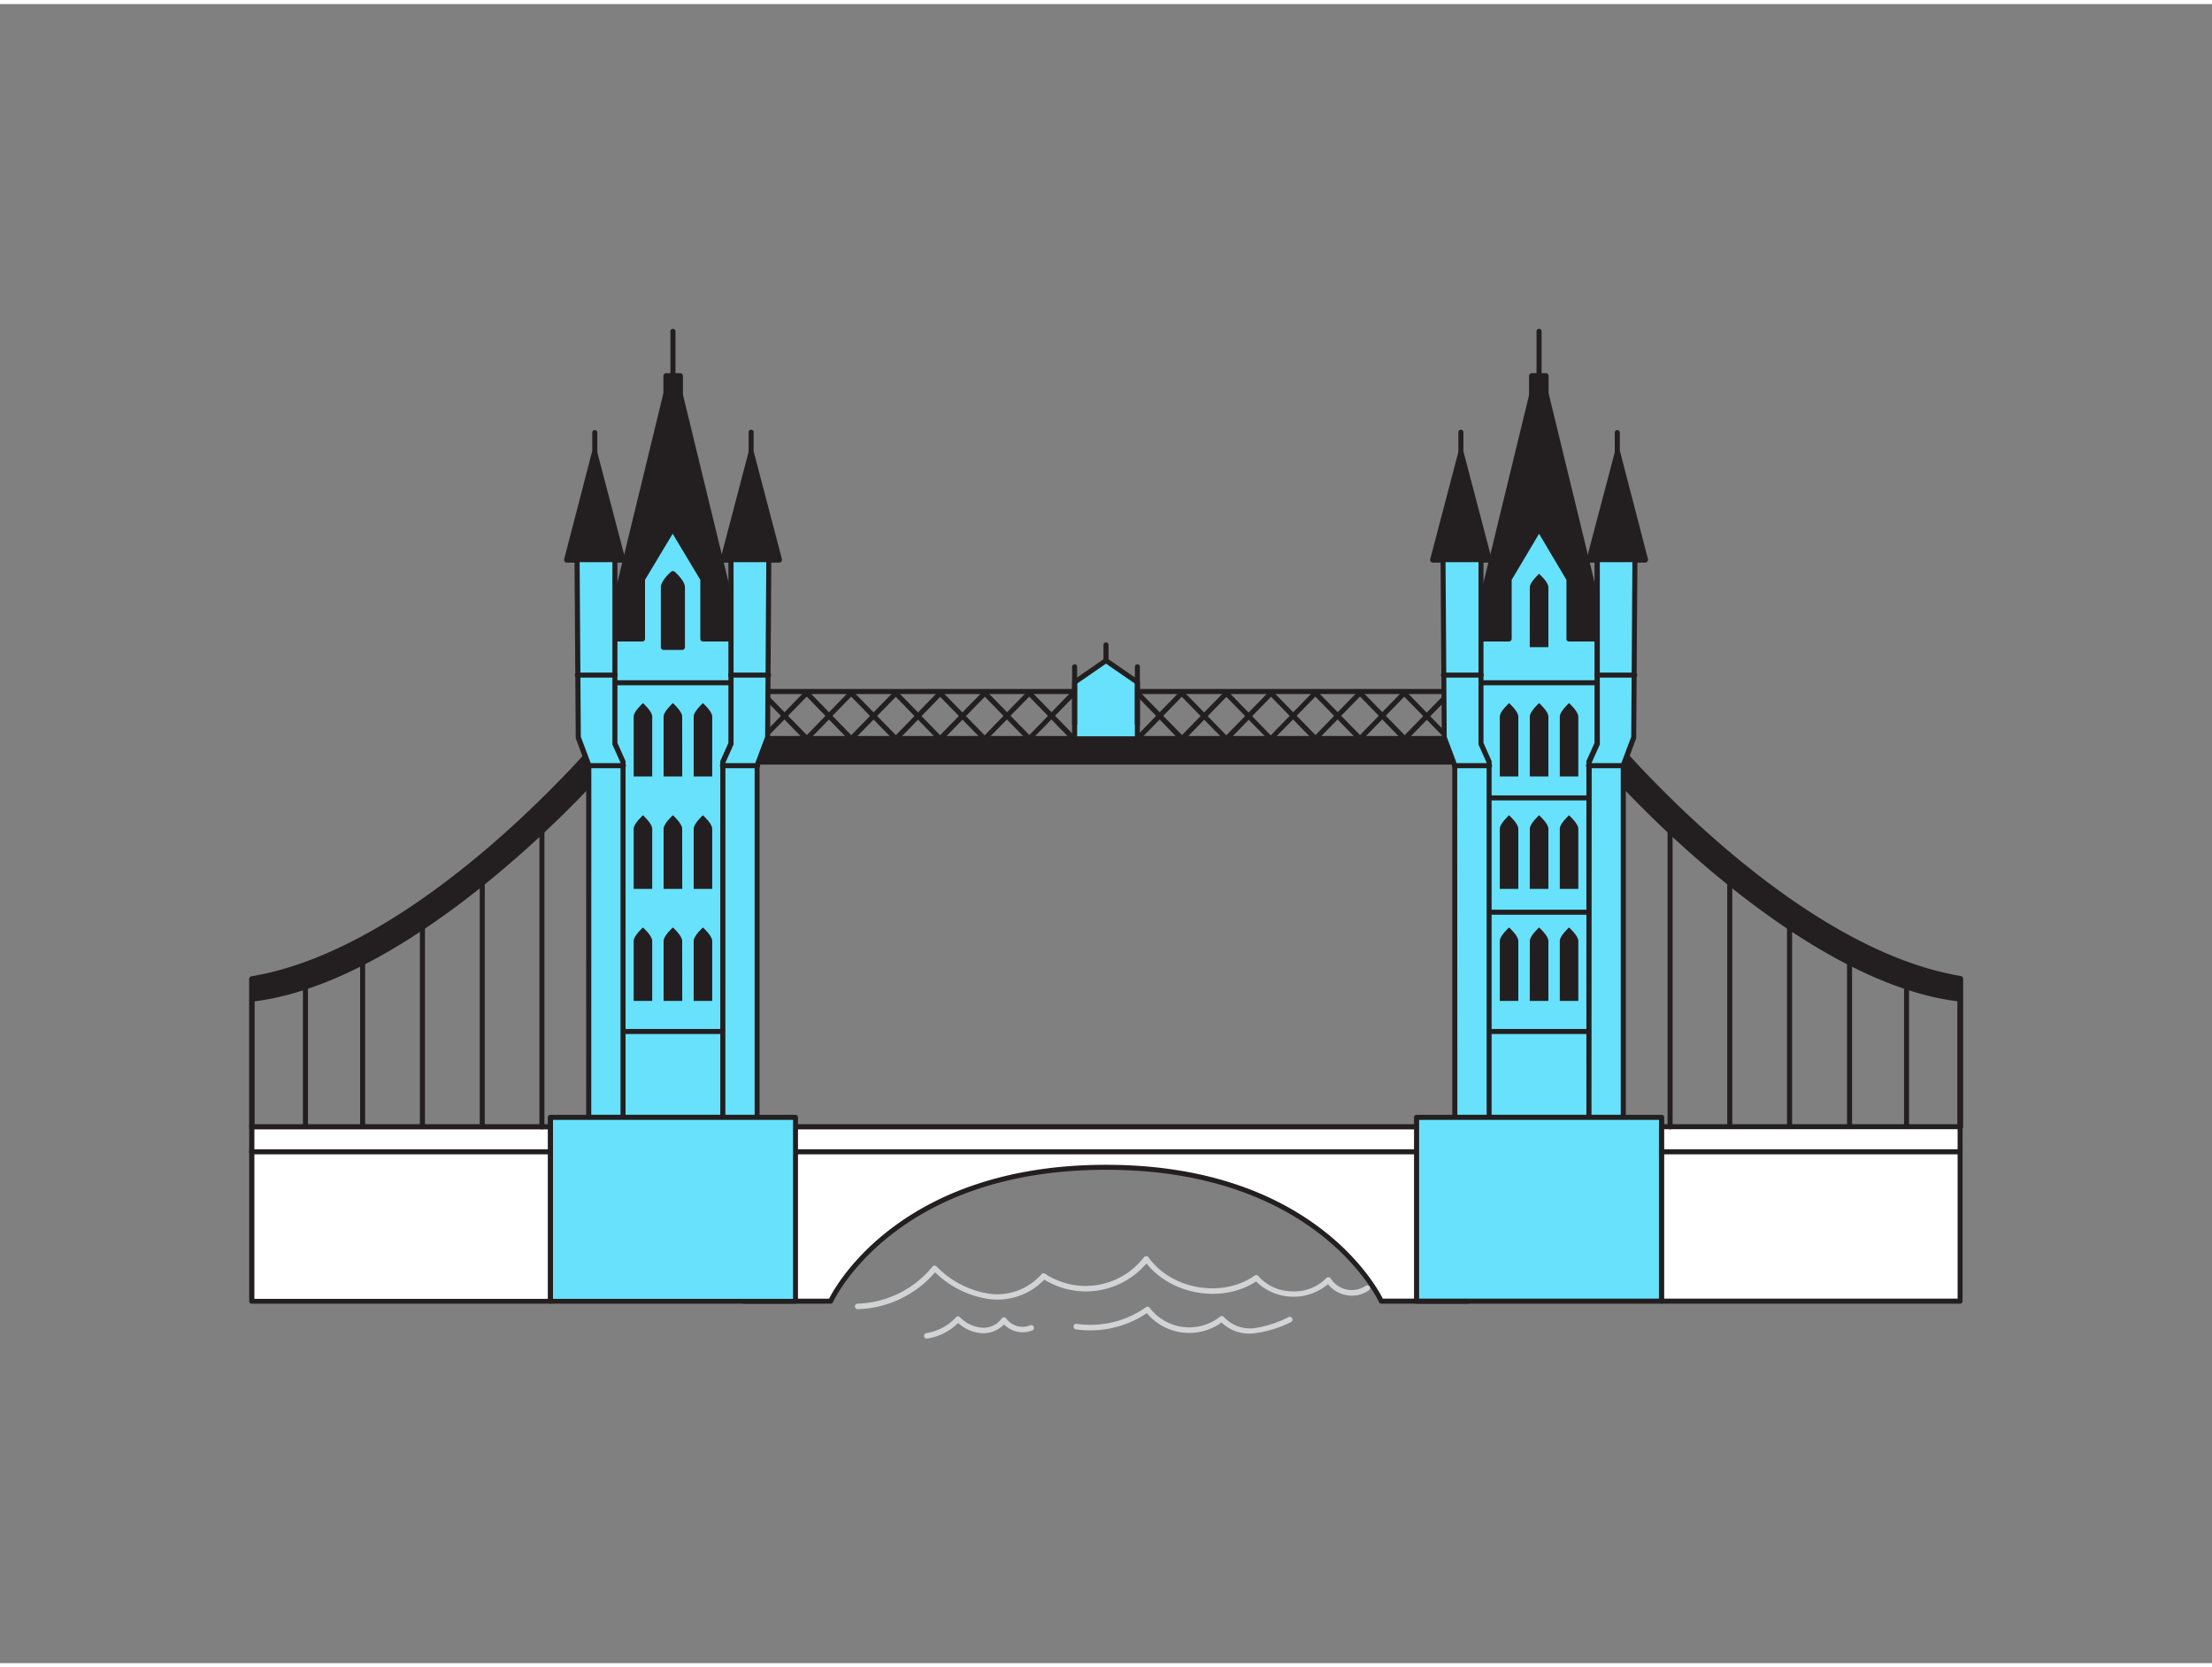 <svg xmlns="http://www.w3.org/2000/svg" viewBox="0 0 400 300" width="406" height="306" class="illustration styles_illustrationTablet__1DWOa"><rect x="0" y="0" width="400" height="300" fill="#808080" stroke="none"/><g id="_307_london_flatline" data-name="#307_london_flatline"><line x1="137.83" y1="132.85" x2="145.88" y2="124.62" fill="#fff"></line><path d="M137.83,133.31a.45.45,0,0,1-.32-.13.46.46,0,0,1,0-.65l8-8.23a.46.46,0,0,1,.66.64l-8.05,8.23A.47.47,0,0,1,137.83,133.31Z" fill="#231f20"></path><line x1="145.88" y1="132.85" x2="137.83" y2="124.62" fill="#fff"></line><path d="M145.88,133.31a.47.47,0,0,1-.33-.14l-8-8.23a.45.45,0,0,1,0-.64.46.46,0,0,1,.65,0l8.05,8.23a.47.47,0,0,1,0,.65A.45.45,0,0,1,145.88,133.31Z" fill="#231f20"></path><line x1="145.88" y1="132.85" x2="153.93" y2="124.62" fill="#fff"></line><path d="M145.88,133.31a.44.44,0,0,1-.32-.13.47.47,0,0,1,0-.65l8-8.23a.45.45,0,0,1,.64,0,.44.44,0,0,1,0,.64l-8,8.23A.47.47,0,0,1,145.88,133.31Z" fill="#231f20"></path><line x1="153.93" y1="132.85" x2="145.88" y2="124.62" fill="#fff"></line><path d="M153.93,133.31a.47.47,0,0,1-.33-.14l-8-8.23a.46.46,0,0,1,.66-.64l8,8.23a.45.45,0,0,1,0,.65A.42.42,0,0,1,153.93,133.31Z" fill="#231f20"></path><line x1="153.93" y1="132.85" x2="161.97" y2="124.62" fill="#fff"></line><path d="M153.93,133.31a.42.42,0,0,1-.32-.13.46.46,0,0,1,0-.65l8.05-8.23a.46.46,0,0,1,.65.64l-8.05,8.23A.47.47,0,0,1,153.93,133.31Z" fill="#231f20"></path><line x1="161.97" y1="132.85" x2="153.93" y2="124.62" fill="#fff"></line><path d="M162,133.31a.43.43,0,0,1-.32-.14l-8.05-8.23a.46.46,0,0,1,.65-.64l8.05,8.23a.46.46,0,0,1,0,.65A.44.44,0,0,1,162,133.31Z" fill="#231f20"></path><line x1="161.97" y1="132.85" x2="170.02" y2="124.62" fill="#fff"></line><path d="M162,133.31a.45.45,0,0,1-.32-.13.46.46,0,0,1,0-.65l8-8.23a.46.46,0,0,1,.66.64l-8,8.23A.47.47,0,0,1,162,133.31Z" fill="#231f20"></path><line x1="170.02" y1="132.85" x2="161.97" y2="124.62" fill="#fff"></line><path d="M170,133.31a.47.47,0,0,1-.33-.14l-8-8.23a.45.45,0,0,1,0-.64.46.46,0,0,1,.65,0l8,8.23a.47.47,0,0,1,0,.65A.45.45,0,0,1,170,133.31Z" fill="#231f20"></path><line x1="170.02" y1="132.85" x2="178.07" y2="124.62" fill="#fff"></line><path d="M170,133.31a.44.44,0,0,1-.32-.13.47.47,0,0,1,0-.65l8.05-8.23a.46.46,0,0,1,.65,0,.45.45,0,0,1,0,.64l-8,8.23A.47.47,0,0,1,170,133.31Z" fill="#231f20"></path><line x1="178.07" y1="132.85" x2="170.02" y2="124.62" fill="#fff"></line><path d="M178.07,133.31a.47.47,0,0,1-.33-.14l-8.05-8.23a.46.46,0,0,1,.66-.64l8,8.23a.46.46,0,0,1,0,.65A.45.45,0,0,1,178.07,133.31Z" fill="#231f20"></path><line x1="178.07" y1="132.85" x2="186.11" y2="124.62" fill="#fff"></line><path d="M178.07,133.31a.44.44,0,0,1-.32-.13.46.46,0,0,1,0-.65l8-8.23a.46.46,0,0,1,.65.64l-8.05,8.23A.47.47,0,0,1,178.07,133.31Z" fill="#231f20"></path><line x1="186.11" y1="132.85" x2="178.07" y2="124.62" fill="#fff"></line><path d="M186.11,133.31a.45.45,0,0,1-.32-.14l-8-8.23a.46.46,0,0,1,.65-.64l8.05,8.23a.46.46,0,0,1,0,.65A.44.44,0,0,1,186.11,133.31Z" fill="#231f20"></path><line x1="186.11" y1="132.85" x2="194.16" y2="124.62" fill="#fff"></line><path d="M186.11,133.31a.45.45,0,0,1-.32-.13.46.46,0,0,1,0-.65l8-8.23a.46.46,0,0,1,.66.64l-8.05,8.23A.47.47,0,0,1,186.11,133.31Z" fill="#231f20"></path><line x1="194.16" y1="132.85" x2="186.11" y2="124.62" fill="#fff"></line><path d="M194.16,133.31a.47.47,0,0,1-.33-.14l-8-8.23a.45.45,0,0,1,0-.64.46.46,0,0,1,.65,0l8.05,8.23a.47.47,0,0,1,0,.65A.45.45,0,0,1,194.16,133.31Z" fill="#231f20"></path><line x1="205.67" y1="132.85" x2="213.72" y2="124.62" fill="#fff"></line><path d="M205.67,133.31a.45.45,0,0,1-.32-.13.46.46,0,0,1,0-.65l8-8.23a.46.46,0,0,1,.66.64L206,133.17A.47.47,0,0,1,205.67,133.31Z" fill="#231f20"></path><line x1="213.72" y1="132.85" x2="205.67" y2="124.62" fill="#fff"></line><path d="M213.72,133.31a.47.47,0,0,1-.33-.14l-8-8.23a.45.45,0,0,1,0-.64.46.46,0,0,1,.65,0l8.05,8.23a.47.47,0,0,1,0,.65A.44.44,0,0,1,213.72,133.31Z" fill="#231f20"></path><line x1="213.72" y1="132.85" x2="221.77" y2="124.62" fill="#fff"></line><path d="M213.72,133.31a.45.45,0,0,1-.32-.13.47.47,0,0,1,0-.65l8.05-8.23a.46.46,0,0,1,.65,0,.45.45,0,0,1,0,.64l-8,8.23A.47.47,0,0,1,213.72,133.31Z" fill="#231f20"></path><line x1="221.77" y1="132.85" x2="213.72" y2="124.62" fill="#fff"></line><path d="M221.77,133.31a.47.47,0,0,1-.33-.14l-8.05-8.23a.46.46,0,0,1,.66-.64l8,8.23a.46.46,0,0,1,0,.65A.45.45,0,0,1,221.77,133.31Z" fill="#231f20"></path><line x1="221.77" y1="132.85" x2="229.81" y2="124.62" fill="#fff"></line><path d="M221.77,133.31a.44.44,0,0,1-.32-.13.47.47,0,0,1,0-.65l8.05-8.23a.46.46,0,0,1,.65.64l-8,8.23A.43.43,0,0,1,221.77,133.31Z" fill="#231f20"></path><line x1="229.81" y1="132.85" x2="221.77" y2="124.62" fill="#fff"></line><path d="M229.81,133.31a.47.47,0,0,1-.32-.14l-8.05-8.23a.46.46,0,0,1,0-.64.45.45,0,0,1,.64,0l8,8.23a.46.46,0,0,1,0,.65A.42.42,0,0,1,229.81,133.31Z" fill="#231f20"></path><line x1="229.81" y1="132.85" x2="237.86" y2="124.62" fill="#fff"></line><path d="M229.81,133.31a.42.42,0,0,1-.31-.13.45.45,0,0,1,0-.65l8-8.23a.45.45,0,0,1,.64,0,.46.46,0,0,1,0,.64l-8.05,8.23A.47.47,0,0,1,229.81,133.31Z" fill="#231f20"></path><line x1="237.86" y1="132.85" x2="229.81" y2="124.62" fill="#fff"></line><path d="M237.86,133.31a.43.43,0,0,1-.32-.14l-8-8.23a.44.44,0,0,1,0-.64.45.45,0,0,1,.64,0l8.05,8.23a.47.47,0,0,1,0,.65A.44.44,0,0,1,237.86,133.31Z" fill="#231f20"></path><line x1="237.86" y1="132.85" x2="245.91" y2="124.62" fill="#fff"></line><path d="M237.86,133.31a.45.45,0,0,1-.32-.13.46.46,0,0,1,0-.65l8-8.23a.46.46,0,0,1,.66.64l-8.05,8.23A.47.47,0,0,1,237.86,133.31Z" fill="#231f20"></path><line x1="245.91" y1="132.85" x2="237.86" y2="124.62" fill="#fff"></line><path d="M245.91,133.31a.47.47,0,0,1-.33-.14l-8-8.23a.45.45,0,0,1,0-.64.46.46,0,0,1,.65,0l8.05,8.23a.47.47,0,0,1,0,.65A.45.45,0,0,1,245.91,133.31Z" fill="#231f20"></path><line x1="245.91" y1="132.85" x2="253.96" y2="124.62" fill="#fff"></line><path d="M245.91,133.31a.44.44,0,0,1-.32-.13.47.47,0,0,1,0-.65l8-8.23a.45.45,0,0,1,.64,0,.44.44,0,0,1,0,.64l-8,8.23A.47.47,0,0,1,245.91,133.31Z" fill="#231f20"></path><line x1="253.96" y1="132.85" x2="245.91" y2="124.62" fill="#fff"></line><path d="M254,133.31a.47.47,0,0,1-.33-.14l-8-8.23a.46.46,0,0,1,.66-.64l8,8.23a.45.45,0,0,1,0,.65A.42.42,0,0,1,254,133.31Z" fill="#231f20"></path><line x1="253.96" y1="132.85" x2="262" y2="124.62" fill="#fff"></line><path d="M254,133.31a.44.44,0,0,1-.32-.13.46.46,0,0,1,0-.65l8.05-8.23a.45.45,0,0,1,.64,0,.46.46,0,0,1,0,.64l-8,8.23A.47.47,0,0,1,254,133.31Z" fill="#231f20"></path><line x1="262" y1="132.85" x2="253.96" y2="124.62" fill="#fff"></line><path d="M262,133.31a.43.43,0,0,1-.32-.14l-8.05-8.23a.46.46,0,0,1,.65-.64l8,8.23a.47.47,0,0,1,0,.65A.44.44,0,0,1,262,133.31Z" fill="#231f20"></path><path d="M271.27,124.76H128.73a.45.45,0,0,1-.46-.45.46.46,0,0,1,.46-.46H271.27a.46.46,0,0,1,.46.46A.45.45,0,0,1,271.27,124.76Z" fill="#231f20"></path><rect x="134.53" y="203.02" width="130.93" height="4.55" fill="#fff"></rect><path d="M265.47,208H134.53a.45.45,0,0,1-.45-.45V203a.45.45,0,0,1,.45-.45H265.47a.45.45,0,0,1,.45.45v4.56A.45.45,0,0,1,265.47,208ZM135,207.12H265v-3.64H135Z" fill="#231f20"></path><path d="M265.47,207.58v27H249.79s-10.71-24.2-49.79-24.2-49.79,24.2-49.79,24.2H134.53v-27Z" fill="#fff"></path><path d="M265.47,235H249.79a.48.48,0,0,1-.42-.27c-.1-.24-11.07-23.94-49.37-23.94s-49.27,23.7-49.37,23.94a.48.48,0,0,1-.42.27H134.53a.46.46,0,0,1-.46-.46v-27a.46.46,0,0,1,.46-.46H265.47a.46.46,0,0,1,.46.46v27A.46.46,0,0,1,265.47,235Zm-15.39-.91H265V208H135v26.1h14.93c1.36-2.69,13.4-24.21,50.08-24.21S248.72,231.44,250.08,234.13Z" fill="#231f20"></path><rect x="129.52" y="132.85" width="140.96" height="4.17" fill="#231f20"></rect><path d="M270.48,137.52h-141a.5.5,0,0,1-.5-.5v-4.17a.5.5,0,0,1,.5-.5h141a.5.5,0,0,1,.5.5V137A.5.5,0,0,1,270.48,137.52Zm-140.46-1H270v-3.17H130Z" fill="#231f20"></path><polygon points="194.33 122.63 200 118.72 205.67 122.63 205.67 132.85 194.33 132.85 194.33 122.63" fill="#68e1fd"></polygon><path d="M205.67,133.31H194.33a.46.46,0,0,1-.46-.46V122.63a.46.46,0,0,1,.2-.38l5.67-3.91a.49.49,0,0,1,.52,0l5.67,3.91a.46.46,0,0,1,.2.38v10.22A.46.46,0,0,1,205.67,133.31Zm-10.89-.91h10.44v-9.53l-5.22-3.6-5.22,3.6Z" fill="#231f20"></path><path d="M194.33,130.63a.45.45,0,0,1-.46-.45V119.9a.46.46,0,1,1,.91,0v10.28A.45.45,0,0,1,194.33,130.63Z" fill="#231f20"></path><path d="M205.67,130.63a.45.45,0,0,1-.45-.45V119.9a.46.46,0,1,1,.91,0v10.28A.45.45,0,0,1,205.67,130.63Z" fill="#231f20"></path><path d="M200,119.18a.47.47,0,0,1-.46-.46v-2.84a.46.46,0,0,1,.92,0v2.84A.47.47,0,0,1,200,119.18Z" fill="#231f20"></path><path d="M45.55,203V176.29c32-5.33,64-44.36,64-44.36l-1.76,7.69s-32.59,36.83-62.26,40.26" fill="#231f20"></path><path d="M45.55,203.52a.5.5,0,0,1-.5-.5V179.88h0v-3.58a.51.51,0,0,1,.42-.5c31.45-5.23,63.39-43.79,63.71-44.17a.51.51,0,0,1,.61-.14.52.52,0,0,1,.26.56l-1.75,7.69a.43.43,0,0,1-.12.22c-.32.37-32.72,36.65-62.13,40.37V203A.5.5,0,0,1,45.55,203.52Zm.5-26.81v2.6c28.27-3.66,59.45-37.87,61.3-39.93l1.28-5.58C102.26,141.1,74.08,171.79,46.05,176.71Z" fill="#231f20"></path><path d="M55.23,203.48a.45.45,0,0,1-.45-.46V177.68a.46.46,0,0,1,.91,0V203A.45.45,0,0,1,55.23,203.48Z" fill="#231f20"></path><path d="M65.58,203.48a.45.45,0,0,1-.46-.46V173.31a.46.46,0,0,1,.91,0V203A.45.45,0,0,1,65.58,203.48Z" fill="#231f20"></path><path d="M76.39,203.48a.46.46,0,0,1-.46-.46V167a.46.46,0,0,1,.92,0V203A.46.46,0,0,1,76.39,203.48Z" fill="#231f20"></path><path d="M87.2,203.48a.45.45,0,0,1-.45-.46V159a.46.46,0,0,1,.91,0v44A.45.45,0,0,1,87.2,203.48Z" fill="#231f20"></path><path d="M121.69,68.71a.46.46,0,0,1-.46-.45V59.18a.46.46,0,0,1,.92,0v9.08A.46.46,0,0,1,121.69,68.71Z" fill="#231f20"></path><polygon points="120.41 70.66 122.97 70.66 134.07 116.3 109.31 116.3 120.41 70.66" fill="#231f20"></polygon><path d="M134.07,116.79H109.32a.51.51,0,0,1-.4-.19.49.49,0,0,1-.09-.42l11.09-45.63a.51.51,0,0,1,.49-.39H123a.49.49,0,0,1,.48.39l11.09,45.63a.49.49,0,0,1-.09.42A.51.51,0,0,1,134.07,116.79Zm-24.12-1h23.48L122.58,71.16H120.8Z" fill="#231f20"></path><rect x="120.42" y="67.24" width="2.55" height="3.42" fill="#231f20"></rect><path d="M123,71.16h-2.54a.5.5,0,0,1-.5-.5V67.24a.5.5,0,0,1,.5-.5H123a.5.5,0,0,1,.5.5v3.42A.5.5,0,0,1,123,71.16Zm-2-1h1.54V67.74h-1.54Z" fill="#231f20"></path><polygon points="127.1 114.8 127.1 103.99 121.69 94.89 116.28 103.99 116.28 114.8 111.08 114.8 111.08 201.31 132.3 201.31 132.3 114.8 127.1 114.8" fill="#68e1fd"></polygon><path d="M132.3,201.77H111.09a.46.46,0,0,1-.46-.46V114.8a.45.45,0,0,1,.46-.45h4.74V104a.46.46,0,0,1,.06-.23l5.41-9.1a.47.47,0,0,1,.78,0l5.41,9.1a.46.46,0,0,1,.06.23v10.36h4.75a.45.45,0,0,1,.45.45v86.51A.46.46,0,0,1,132.3,201.77Zm-20.76-.92h20.3V115.26H127.1a.47.47,0,0,1-.46-.46V104.11l-5-8.33-5,8.33V114.8a.46.46,0,0,1-.46.46h-4.74Z" fill="#231f20"></path><path d="M132.3,123.18H111.09a.46.46,0,1,1,0-.91H132.3a.46.46,0,0,1,0,.91Z" fill="#231f20"></path><path d="M117.94,139.67h-3.35V128.83c0-.93,1.68-2.43,1.68-2.43s1.67,1.5,1.67,2.43Z" fill="#231f20"></path><path d="M123.37,139.67H120V128.83c0-.93,1.68-2.43,1.68-2.43s1.68,1.5,1.68,2.43Z" fill="#231f20"></path><path d="M128.79,139.67h-3.35V128.83c0-.93,1.67-2.43,1.67-2.43s1.68,1.5,1.68,2.43Z" fill="#231f20"></path><path d="M117.94,160h-3.35V149.11c0-.92,1.68-2.43,1.68-2.43s1.67,1.51,1.67,2.43Z" fill="#231f20"></path><path d="M123.37,160H120V149.11c0-.92,1.68-2.43,1.68-2.43s1.68,1.51,1.68,2.43Z" fill="#231f20"></path><path d="M128.79,160h-3.35V149.11c0-.92,1.67-2.43,1.67-2.43s1.68,1.51,1.68,2.43Z" fill="#231f20"></path><path d="M117.94,180.25h-3.35V169.4c0-.93,1.68-2.43,1.68-2.43s1.67,1.5,1.67,2.43Z" fill="#231f20"></path><path d="M123.37,180.25H120V169.4c0-.93,1.68-2.43,1.68-2.43s1.68,1.5,1.68,2.43Z" fill="#231f20"></path><path d="M128.79,180.25h-3.35V169.4c0-.93,1.67-2.43,1.67-2.43s1.68,1.5,1.68,2.43Z" fill="#231f20"></path><path d="M131.54,186.24h-19.7a.46.46,0,0,1-.46-.45.47.47,0,0,1,.46-.46h19.7a.47.47,0,0,1,.46.46A.46.46,0,0,1,131.54,186.24Z" fill="#231f20"></path><polygon points="107.56 81.19 112.62 100.46 102.5 100.46 107.56 81.19" fill="#231f20"></polygon><path d="M112.62,101H102.5a.52.52,0,0,1-.4-.2.5.5,0,0,1-.08-.43l5-19.27a.52.52,0,0,1,1,0l5.06,19.27a.48.48,0,0,1-.09.43A.5.5,0,0,1,112.62,101Zm-9.47-1H112l-4.41-16.81Z" fill="#231f20"></path><polygon points="104.32 100.46 104.53 132.58 106.46 137.72 106.46 201.31 112.67 201.31 112.67 137.07 111.16 133.7 111.16 100.46 104.32 100.46" fill="#68e1fd"></polygon><path d="M112.67,201.77h-6.21a.47.47,0,0,1-.46-.46V137.8l-1.89-5.06a.45.45,0,0,1,0-.16l-.22-32.12a.47.47,0,0,1,.14-.33.46.46,0,0,1,.32-.13h6.84a.46.46,0,0,1,.46.46V133.6l1.47,3.29a.53.53,0,0,1,0,.18v64.24A.47.47,0,0,1,112.67,201.77Zm-5.75-.92h5.29V137.17l-1.47-3.28a.65.65,0,0,1,0-.19V100.91h-5.92l.21,31.58,1.9,5.06a.5.5,0,0,1,0,.16Z" fill="#231f20"></path><path d="M111.16,121.79h-6.7a.46.46,0,1,1,0-.91h6.7a.46.46,0,1,1,0,.91Z" fill="#231f20"></path><path d="M112.67,138.17h-6.21a.46.46,0,1,1,0-.91h6.21a.46.46,0,1,1,0,.91Z" fill="#231f20"></path><polygon points="135.82 81.19 130.76 100.46 140.88 100.46 135.82 81.19" fill="#231f20"></polygon><path d="M140.88,101H130.76a.5.5,0,0,1-.39-.2.48.48,0,0,1-.09-.43l5.06-19.27a.52.52,0,0,1,1,0l5.06,19.27a.51.51,0,0,1-.09.43A.52.52,0,0,1,140.88,101Zm-9.47-1h8.82l-4.41-16.81Z" fill="#231f20"></path><polygon points="139.06 100.46 138.85 132.58 136.92 137.72 136.92 201.31 130.71 201.31 130.71 137.07 132.22 133.7 132.22 100.46 139.06 100.46" fill="#68e1fd"></polygon><path d="M136.92,201.77h-6.21a.47.47,0,0,1-.46-.46V137.07a.53.53,0,0,1,0-.18l1.47-3.29V100.46a.46.46,0,0,1,.46-.46h6.84a.44.44,0,0,1,.46.46l-.22,32.12a.88.88,0,0,1,0,.16l-1.9,5.06v63.51A.47.47,0,0,1,136.92,201.77Zm-5.75-.92h5.29V137.71a.5.5,0,0,1,0-.16l1.9-5.06.21-31.58h-5.92V133.7a.43.43,0,0,1,0,.19l-1.47,3.28Z" fill="#231f20"></path><line x1="138.92" y1="121.34" x2="132.22" y2="121.34" fill="#fff"></line><path d="M138.92,121.79h-6.7a.46.46,0,1,1,0-.91h6.7a.46.46,0,1,1,0,.91Z" fill="#231f20"></path><line x1="136.92" y1="137.72" x2="130.71" y2="137.72" fill="#fff"></line><path d="M136.92,138.17h-6.21a.46.46,0,1,1,0-.91h6.21a.46.46,0,1,1,0,.91Z" fill="#231f20"></path><path d="M107.56,82.44a.46.46,0,0,1-.46-.46V77.49a.46.46,0,0,1,.92,0V82A.46.46,0,0,1,107.56,82.44Z" fill="#231f20"></path><path d="M135.82,82.44a.45.45,0,0,1-.45-.46V77.49a.46.46,0,1,1,.91,0V82A.45.45,0,0,1,135.82,82.44Z" fill="#231f20"></path><rect x="99.51" y="201.31" width="44.32" height="33.28" fill="#68e1fd"></rect><path d="M143.84,235H99.51a.45.45,0,0,1-.45-.45V201.31a.46.46,0,0,1,.45-.46h44.33a.47.47,0,0,1,.46.46v33.28A.46.46,0,0,1,143.84,235ZM100,234.13h43.41V201.77H100Z" fill="#231f20"></path><path d="M123.37,116.29H120V105.45c0-.93,1.68-2.43,1.68-2.43s1.68,1.5,1.68,2.43Z" fill="#231f20"></path><path d="M123.37,116.79H120a.5.5,0,0,1-.5-.5V105.45c0-1.1,1.54-2.53,1.85-2.8a.49.49,0,0,1,.66,0c.31.27,1.85,1.7,1.85,2.8v10.84A.5.5,0,0,1,123.37,116.79Zm-2.86-1h2.36V105.45a3.92,3.92,0,0,0-1.18-1.74,3.92,3.92,0,0,0-1.18,1.74Z" fill="#231f20"></path><rect x="45.55" y="203.02" width="53.96" height="4.55" fill="#fff"></rect><path d="M99.51,208h-54a.45.45,0,0,1-.45-.45V203a.45.45,0,0,1,.45-.45h54a.45.45,0,0,1,.46.45v4.56A.45.45,0,0,1,99.51,208ZM46,207.12H99.06v-3.64H46Z" fill="#231f20"></path><rect x="45.55" y="207.58" width="53.96" height="27.01" fill="#fff"></rect><path d="M99.51,235h-54a.45.45,0,0,1-.45-.45v-27a.45.45,0,0,1,.45-.46h54a.45.45,0,0,1,.46.46v27A.45.45,0,0,1,99.51,235ZM46,234.13H99.06V208H46Z" fill="#231f20"></path><path d="M98,203.48a.45.45,0,0,1-.46-.46V149.53a.46.46,0,1,1,.91,0V203A.45.45,0,0,1,98,203.48Z" fill="#231f20"></path><path d="M354.45,203V176.29c-32-5.33-64-44.36-64-44.36l1.76,7.69s32.59,36.83,62.26,40.26" fill="#231f20"></path><path d="M354.45,203.52a.5.5,0,0,1-.5-.5v-22.7c-29.41-3.72-61.81-40-62.13-40.37a.43.43,0,0,1-.12-.22L290,132a.52.52,0,0,1,.26-.56.51.51,0,0,1,.61.14c.32.38,32.26,38.94,63.71,44.17a.51.51,0,0,1,.42.5v3.58h0V203A.5.5,0,0,1,354.45,203.52Zm-61.8-64.14c1.85,2.06,33,36.27,61.3,39.93v-2.6c-28-4.92-56.21-35.61-62.58-42.91Z" fill="#231f20"></path><path d="M344.77,203.48a.45.45,0,0,1-.46-.46V177.68a.46.46,0,0,1,.91,0V203A.45.45,0,0,1,344.77,203.48Z" fill="#231f20"></path><path d="M334.42,203.48A.45.45,0,0,1,334,203V173.31a.46.46,0,0,1,.91,0V203A.45.45,0,0,1,334.42,203.48Z" fill="#231f20"></path><path d="M323.61,203.48a.46.46,0,0,1-.46-.46V167a.46.46,0,1,1,.92,0V203A.46.46,0,0,1,323.61,203.48Z" fill="#231f20"></path><path d="M312.8,203.48a.45.45,0,0,1-.46-.46V159a.46.46,0,0,1,.91,0v44A.45.45,0,0,1,312.8,203.48Z" fill="#231f20"></path><line x1="278.31" y1="68.26" x2="278.31" y2="59.18" fill="#fff"></line><path d="M278.31,68.71a.46.46,0,0,1-.46-.45V59.18a.46.46,0,0,1,.92,0v9.08A.46.46,0,0,1,278.31,68.71Z" fill="#231f20"></path><polygon points="279.59 70.66 277.02 70.66 265.93 116.3 290.69 116.3 279.59 70.66" fill="#231f20"></polygon><path d="M290.68,116.79H265.93a.51.51,0,0,1-.39-.19.49.49,0,0,1-.09-.42l11.09-45.63a.49.49,0,0,1,.48-.39h2.57a.51.51,0,0,1,.49.39l11.09,45.63a.49.49,0,0,1-.09.42A.51.51,0,0,1,290.68,116.79Zm-24.11-1h23.48L279.2,71.16h-1.78Z" fill="#231f20"></path><rect x="277.04" y="67.24" width="2.55" height="3.42" transform="translate(556.62 137.91) rotate(-180)" fill="#231f20"></rect><path d="M279.58,71.16H277a.5.5,0,0,1-.5-.5V67.24a.5.5,0,0,1,.5-.5h2.54a.5.5,0,0,1,.5.5v3.42A.5.5,0,0,1,279.58,71.16Zm-2-1h1.54V67.74h-1.54Z" fill="#231f20"></path><polygon points="272.9 114.8 272.9 103.99 278.31 94.89 283.72 103.99 283.72 114.8 288.92 114.8 288.92 201.31 267.7 201.31 267.7 114.8 272.9 114.8" fill="#68e1fd"></polygon><path d="M288.91,201.77H267.7a.46.46,0,0,1-.45-.46V114.8a.45.45,0,0,1,.45-.45h4.75V104a.46.46,0,0,1,.06-.23l5.41-9.1a.47.47,0,0,1,.78,0l5.41,9.1a.46.46,0,0,1,.06.23v10.36h4.74a.45.45,0,0,1,.46.45v86.51A.46.46,0,0,1,288.91,201.77Zm-20.75-.92h20.3V115.26h-4.74a.46.46,0,0,1-.46-.46V104.11l-4.95-8.33-4.95,8.33V114.8a.47.47,0,0,1-.46.46h-4.74Z" fill="#231f20"></path><line x1="288.91" y1="122.73" x2="267.7" y2="122.73" fill="#fff"></line><path d="M288.91,123.18H267.7a.46.46,0,0,1,0-.91h21.21a.46.46,0,1,1,0,.91Z" fill="#231f20"></path><path d="M282.06,139.67h3.35V128.83c0-.93-1.68-2.43-1.68-2.43s-1.67,1.5-1.67,2.43Z" fill="#231f20"></path><path d="M276.63,139.67H280V128.83c0-.93-1.68-2.43-1.68-2.43s-1.68,1.5-1.68,2.43Z" fill="#231f20"></path><path d="M271.21,139.67h3.35V128.83c0-.93-1.67-2.43-1.67-2.43s-1.68,1.5-1.68,2.43Z" fill="#231f20"></path><path d="M282.06,160h3.35V149.11c0-.92-1.68-2.43-1.68-2.43s-1.67,1.51-1.67,2.43Z" fill="#231f20"></path><path d="M276.63,160H280V149.11c0-.92-1.68-2.43-1.68-2.43s-1.68,1.51-1.68,2.43Z" fill="#231f20"></path><path d="M271.21,160h3.35V149.11c0-.92-1.67-2.43-1.67-2.43s-1.68,1.51-1.68,2.43Z" fill="#231f20"></path><path d="M282.06,180.25h3.35V169.4c0-.93-1.68-2.43-1.68-2.43s-1.67,1.5-1.67,2.43Z" fill="#231f20"></path><path d="M276.63,180.25H280V169.4c0-.93-1.68-2.43-1.68-2.43s-1.68,1.5-1.68,2.43Z" fill="#231f20"></path><path d="M271.21,180.25h3.35V169.4c0-.93-1.67-2.43-1.67-2.43s-1.68,1.5-1.68,2.43Z" fill="#231f20"></path><line x1="287.33" y1="143.58" x2="269.29" y2="143.58" fill="#fff"></line><path d="M287.33,144h-18a.47.47,0,0,1-.46-.46.46.46,0,0,1,.46-.45h18a.46.46,0,0,1,.46.45A.47.47,0,0,1,287.33,144Z" fill="#231f20"></path><line x1="287.33" y1="164.21" x2="269.29" y2="164.21" fill="#fff"></line><path d="M287.33,164.67h-18a.46.46,0,1,1,0-.91h18a.46.46,0,1,1,0,.91Z" fill="#231f20"></path><line x1="288.16" y1="185.79" x2="268.46" y2="185.79" fill="#fff"></line><path d="M288.16,186.24h-19.7a.46.46,0,0,1-.46-.45.47.47,0,0,1,.46-.46h19.7a.47.47,0,0,1,.46.46A.46.46,0,0,1,288.16,186.24Z" fill="#231f20"></path><polygon points="292.44 81.19 287.38 100.46 297.5 100.46 292.44 81.19" fill="#231f20"></polygon><path d="M297.5,101H287.38a.5.5,0,0,1-.39-.2.48.48,0,0,1-.09-.43L292,81.06a.52.52,0,0,1,1,0L298,100.33a.5.5,0,0,1-.08.43A.52.52,0,0,1,297.5,101ZM288,100h8.82l-4.41-16.81Z" fill="#231f20"></path><polygon points="295.68 100.46 295.47 132.58 293.54 137.72 293.54 201.31 287.33 201.31 287.33 137.07 288.84 133.7 288.84 100.46 295.68 100.46" fill="#68e1fd"></polygon><path d="M293.54,201.77h-6.21a.47.47,0,0,1-.46-.46V137.07a.53.53,0,0,1,0-.18l1.47-3.29V100.46a.46.46,0,0,1,.46-.46h6.84a.46.46,0,0,1,.32.13.47.47,0,0,1,.14.33l-.22,32.12a.45.45,0,0,1,0,.16L294,137.8v63.51A.47.47,0,0,1,293.54,201.77Zm-5.75-.92h5.29V137.71a.5.5,0,0,1,0-.16l1.9-5.06.21-31.58H289.3V133.7a.65.65,0,0,1,0,.19l-1.47,3.28Z" fill="#231f20"></path><line x1="295.54" y1="121.34" x2="288.84" y2="121.34" fill="#fff"></line><path d="M295.54,121.79h-6.7a.46.46,0,1,1,0-.91h6.7a.46.46,0,1,1,0,.91Z" fill="#231f20"></path><line x1="293.54" y1="137.72" x2="287.33" y2="137.72" fill="#fff"></line><path d="M293.54,138.17h-6.21a.46.46,0,1,1,0-.91h6.21a.46.46,0,1,1,0,.91Z" fill="#231f20"></path><polygon points="264.18 81.19 269.24 100.46 259.12 100.46 264.18 81.19" fill="#231f20"></polygon><path d="M269.24,101H259.12a.52.52,0,0,1-.4-.2.51.51,0,0,1-.09-.43l5.06-19.27a.52.52,0,0,1,1,0l5.06,19.27a.48.48,0,0,1-.09.43A.5.5,0,0,1,269.24,101Zm-9.47-1h8.82l-4.41-16.81Z" fill="#231f20"></path><polygon points="260.94 100.46 261.15 132.58 263.08 137.72 263.08 201.31 269.29 201.31 269.29 137.07 267.78 133.7 267.78 100.46 260.94 100.46" fill="#68e1fd"></polygon><path d="M269.29,201.77h-6.21a.47.47,0,0,1-.46-.46V137.8l-1.9-5.06a.88.88,0,0,1,0-.16l-.22-32.12a.44.44,0,0,1,.46-.46h6.84a.46.46,0,0,1,.46.46V133.6l1.47,3.29a.53.53,0,0,1,0,.18v64.24A.47.47,0,0,1,269.29,201.77Zm-5.75-.92h5.29V137.17l-1.47-3.28a.43.43,0,0,1,0-.19V100.91H261.4l.21,31.58,1.9,5.06a.5.5,0,0,1,0,.16Z" fill="#231f20"></path><line x1="261.08" y1="121.34" x2="267.78" y2="121.34" fill="#fff"></line><path d="M267.78,121.79h-6.7a.46.46,0,1,1,0-.91h6.7a.46.46,0,1,1,0,.91Z" fill="#231f20"></path><path d="M269.29,138.17h-6.21a.46.46,0,1,1,0-.91h6.21a.46.46,0,1,1,0,.91Z" fill="#231f20"></path><line x1="292.44" y1="81.98" x2="292.44" y2="77.49" fill="#fff"></line><path d="M292.44,82.44A.46.46,0,0,1,292,82V77.49a.46.46,0,0,1,.92,0V82A.46.46,0,0,1,292.44,82.44Z" fill="#231f20"></path><line x1="264.18" y1="81.98" x2="264.18" y2="77.49" fill="#fff"></line><path d="M264.18,82.44a.45.45,0,0,1-.46-.46V77.49a.46.46,0,1,1,.91,0V82A.45.45,0,0,1,264.18,82.44Z" fill="#231f20"></path><rect x="256.16" y="201.31" width="44.32" height="33.28" fill="#68e1fd"></rect><path d="M300.49,235H256.16a.46.46,0,0,1-.46-.45V201.31a.47.47,0,0,1,.46-.46h44.33a.46.46,0,0,1,.45.46v33.28A.45.45,0,0,1,300.49,235Zm-43.87-.91H300V201.77H256.62Z" fill="#231f20"></path><path d="M276.63,116.29H280V105.45c0-.93-1.68-2.43-1.68-2.43s-1.68,1.5-1.68,2.43Z" fill="#231f20"></path><rect x="300.49" y="203.02" width="53.96" height="4.55" transform="translate(654.93 410.6) rotate(-180)" fill="#fff"></rect><path d="M354.45,208h-54a.45.45,0,0,1-.46-.45V203a.45.45,0,0,1,.46-.45h54a.45.45,0,0,1,.45.45v4.56A.45.45,0,0,1,354.45,208Zm-53.51-.91H354v-3.64H300.94Z" fill="#231f20"></path><rect x="300.49" y="207.58" width="53.96" height="27.01" transform="translate(654.93 442.16) rotate(-180)" fill="#fff"></rect><path d="M354.45,235h-54a.45.45,0,0,1-.46-.45v-27a.45.45,0,0,1,.46-.46h54a.45.45,0,0,1,.45.46v27A.45.45,0,0,1,354.45,235Zm-53.51-.91H354V208H300.94Z" fill="#231f20"></path><path d="M302,203.48a.45.45,0,0,1-.45-.46V149.53a.46.46,0,1,1,.91,0V203A.45.45,0,0,1,302,203.48Z" fill="#231f20"></path><path d="M155.1,236a.51.51,0,0,1-.5-.49.5.5,0,0,1,.49-.51,18.2,18.2,0,0,0,13.52-6.69.52.52,0,0,1,.36-.19.49.49,0,0,1,.38.14,16.88,16.88,0,0,0,9.41,4.92,10.64,10.64,0,0,0,9.56-3.49.5.5,0,0,1,.68-.09,13.3,13.3,0,0,0,17.86-3,.52.52,0,0,1,.81,0c4.17,5.86,13.33,7.44,19.22,3.32a.48.48,0,0,1,.66.09,8.2,8.2,0,0,0,6.08,2.76,8.08,8.08,0,0,0,6.22-2.41.52.52,0,0,1,.43-.15.51.51,0,0,1,.37.25,4.51,4.51,0,0,0,6.3,1.32.51.51,0,0,1,.7.1.5.5,0,0,1-.11.7,5.24,5.24,0,0,1-4.22.84,5.38,5.38,0,0,1-3.18-1.94,9.68,9.68,0,0,1-13-.49c-6.13,4-15.28,2.45-19.82-3.27a14.36,14.36,0,0,1-18.48,2.93,11.74,11.74,0,0,1-10.15,3.5,17.64,17.64,0,0,1-9.6-4.82A19.17,19.17,0,0,1,155.12,236Z" fill="#d1d3d4"></path><path d="M226.12,240.41a7.23,7.23,0,0,1-5.23-2,10,10,0,0,1-13.5-1.69,18.46,18.46,0,0,1-12.83,2.93.5.5,0,0,1,.15-1,17.36,17.36,0,0,0,12.5-3,.52.52,0,0,1,.38-.09.56.56,0,0,1,.33.21,9,9,0,0,0,12.7,1.59.49.49,0,0,1,.37-.12.5.5,0,0,1,.34.18,6.43,6.43,0,0,0,5.56,2,20.07,20.07,0,0,0,6.13-2,.5.5,0,0,1,.66.26.5.5,0,0,1-.25.66,20.77,20.77,0,0,1-6.45,2A8.25,8.25,0,0,1,226.12,240.41Z" fill="#d1d3d4"></path><path d="M167.59,241.32a.5.5,0,0,1-.49-.43.51.51,0,0,1,.42-.57,9.13,9.13,0,0,0,5.35-2.86.52.52,0,0,1,.35-.16.47.47,0,0,1,.36.14,6.25,6.25,0,0,0,3.87,1.89,4.06,4.06,0,0,0,3.68-1.64.49.49,0,0,1,.41-.22.61.61,0,0,1,.42.21,3.68,3.68,0,0,0,4.3,1.25.5.5,0,1,1,.39.92,4.74,4.74,0,0,1-5.09-1.09,5.26,5.26,0,0,1-4.18,1.57,7.11,7.11,0,0,1-4.12-1.83,10.14,10.14,0,0,1-5.59,2.81Z" fill="#d1d3d4"></path></g></svg>